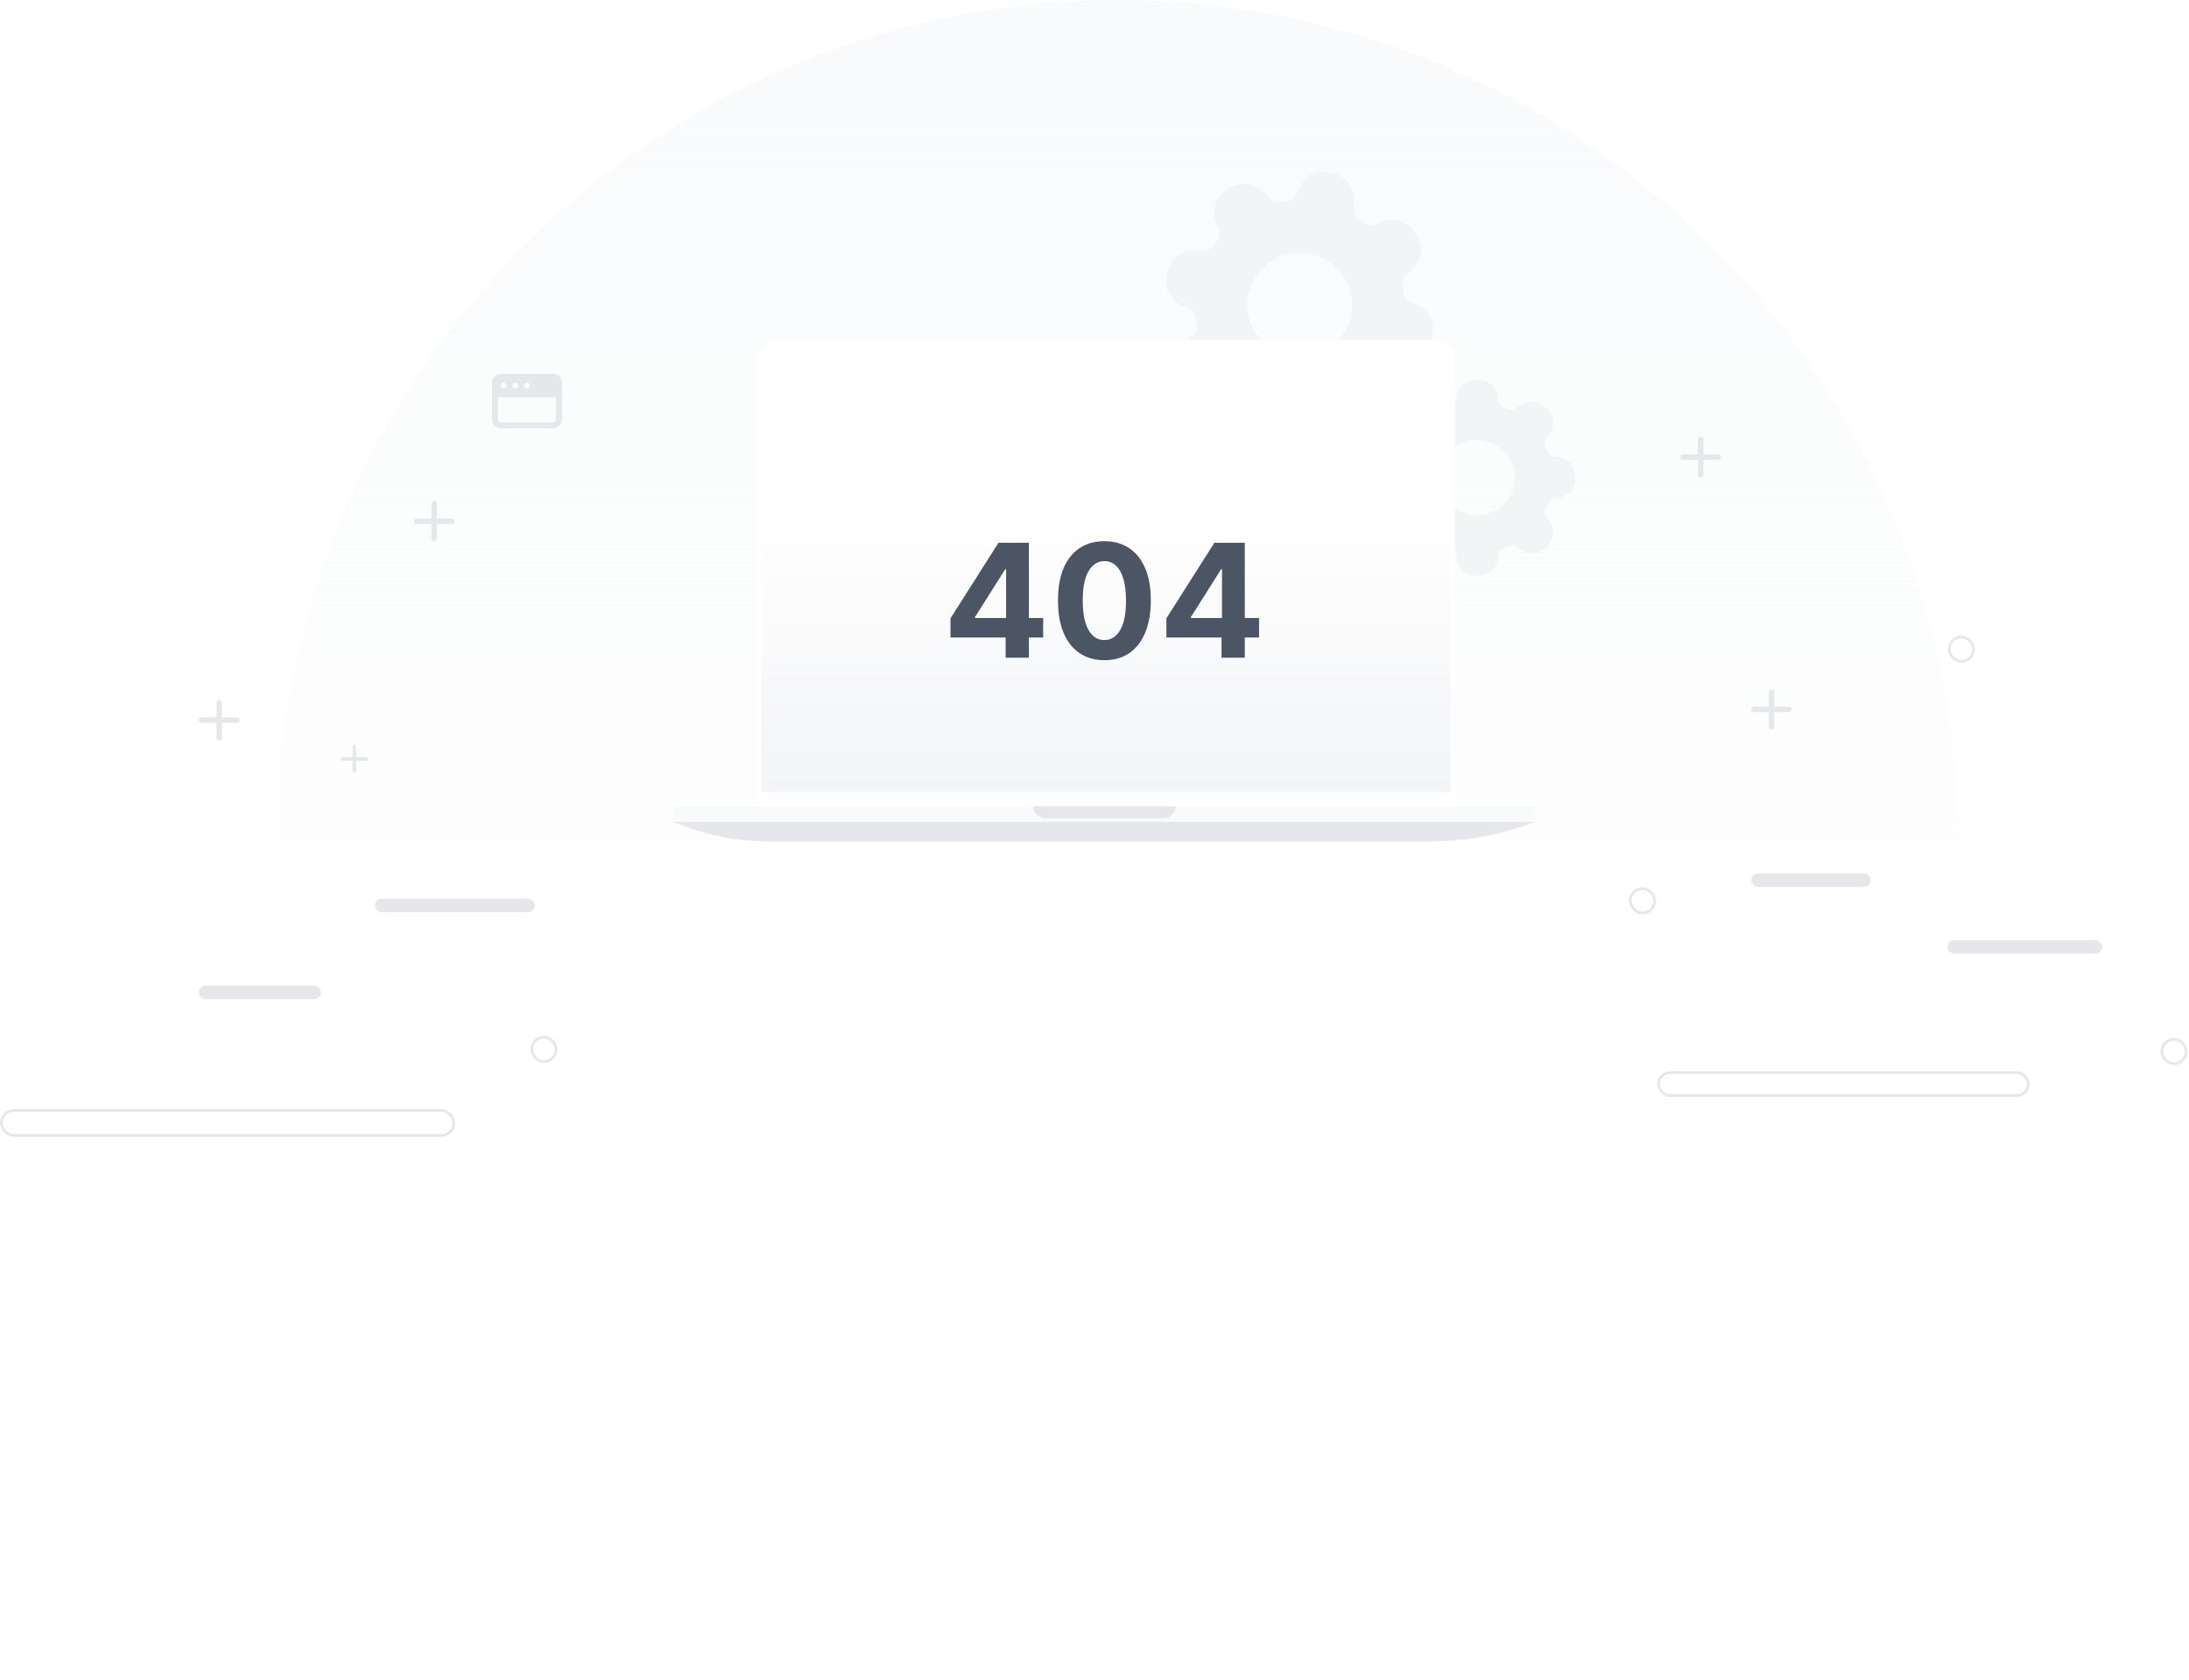 <svg width="852" height="654" viewBox="0 0 852 654" fill="none" xmlns="http://www.w3.org/2000/svg">
  <path d="M762 327C762 284.058 753.542 241.536 737.109 201.863C720.675 162.189 696.589 126.141 666.224 95.776C635.859 65.411 599.811 41.325 560.137 24.891C520.464 8.458 477.942 -1.87707e-06 435 0C392.058 1.87707e-06 349.536 8.458 309.863 24.891C270.189 41.325 234.141 65.411 203.776 95.776C173.411 126.141 149.325 162.189 132.891 201.863C116.458 241.536 108 284.058 108 327L435 327H762Z" fill="url(#paint0_linear_2518_555)"/>
  <path fill-rule="evenodd" clip-rule="evenodd" d="M574.246 147.797C570.662 147.797 567.604 150.388 567.015 153.923L566.657 156.07C566.474 157.169 565.679 158.057 564.637 158.447C564.002 158.685 563.378 158.944 562.766 159.223C561.752 159.685 560.562 159.619 559.655 158.972L557.883 157.705C554.967 155.622 550.972 155.953 548.438 158.487L547.487 159.438C544.953 161.972 544.622 165.967 546.705 168.883L547.972 170.655C548.619 171.562 548.685 172.752 548.223 173.766C547.944 174.378 547.685 175.002 547.447 175.637C547.057 176.679 546.169 177.473 545.07 177.657L542.923 178.014C539.388 178.604 536.797 181.662 536.797 185.246V186.591C536.797 190.174 539.388 193.233 542.923 193.822L545.07 194.18C546.169 194.363 547.057 195.157 547.447 196.2C547.685 196.834 547.944 197.458 548.223 198.071C548.685 199.084 548.619 200.274 547.971 201.181L546.705 202.953C544.622 205.87 544.953 209.864 547.487 212.398L548.438 213.349C550.972 215.883 554.967 216.214 557.883 214.131L559.655 212.865C560.562 212.217 561.752 212.151 562.766 212.613C563.378 212.893 564.002 213.151 564.637 213.389C565.679 213.779 566.473 214.667 566.657 215.766L567.014 217.913C567.604 221.448 570.662 224.039 574.246 224.039H575.591C579.174 224.039 582.233 221.448 582.822 217.913L583.18 215.766C583.363 214.667 584.157 213.779 585.2 213.389C585.834 213.151 586.458 212.893 587.071 212.613C588.084 212.151 589.274 212.217 590.181 212.865L591.953 214.131C594.87 216.214 598.864 215.883 601.398 213.349L602.349 212.398C604.883 209.864 605.214 205.87 603.131 202.953L601.865 201.181C601.217 200.274 601.151 199.084 601.613 198.071C601.892 197.458 602.151 196.834 602.389 196.2C602.779 195.157 603.667 194.363 604.766 194.18L606.913 193.822C610.448 193.233 613.039 190.174 613.039 186.591V185.246C613.039 181.662 610.448 178.604 606.913 178.015L604.766 177.657C603.667 177.474 602.779 176.679 602.389 175.637C602.151 175.002 601.893 174.378 601.613 173.766C601.151 172.752 601.217 171.562 601.865 170.656L603.131 168.883C605.214 165.967 604.883 161.972 602.349 159.438L601.398 158.487C598.864 155.953 594.87 155.622 591.954 157.705L590.181 158.972C589.274 159.619 588.084 159.685 587.071 159.223C586.458 158.944 585.834 158.685 585.2 158.447C584.157 158.057 583.363 157.169 583.18 156.07L582.822 153.923C582.233 150.388 579.174 147.797 575.591 147.797H574.246ZM574.918 200.58C583.016 200.58 589.58 194.016 589.58 185.918C589.58 177.821 583.016 171.256 574.918 171.256C566.821 171.256 560.256 177.821 560.256 185.918C560.256 194.016 566.821 200.58 574.918 200.58Z" fill="#F3F4F6"/>
  <path fill-rule="evenodd" clip-rule="evenodd" d="M517.523 67.152C512.684 65.968 507.7 68.456 505.737 73.033L504.544 75.814C503.934 77.237 502.569 78.173 501.032 78.356C500.097 78.467 499.169 78.611 498.25 78.785C496.729 79.074 495.144 78.592 494.134 77.418L492.159 75.124C488.911 71.348 483.408 70.475 479.15 73.059L477.553 74.029C473.295 76.613 471.529 81.896 473.378 86.521L474.501 89.333C475.076 90.77 474.772 92.399 473.814 93.615C473.234 94.349 472.679 95.106 472.148 95.884C471.277 97.163 469.816 97.942 468.272 97.826L465.255 97.6C460.288 97.228 455.78 100.501 454.596 105.339L454.152 107.154C452.968 111.993 455.456 116.977 460.033 118.94L462.814 120.133C464.237 120.743 465.173 122.108 465.356 123.645C465.467 124.58 465.611 125.508 465.785 126.427C466.075 127.948 465.592 129.533 464.418 130.543L462.123 132.518C458.348 135.767 457.475 141.269 460.059 145.527L461.029 147.125C463.613 151.383 468.896 153.148 473.521 151.3L476.333 150.176C477.77 149.601 479.399 149.905 480.615 150.863C481.35 151.443 482.106 151.998 482.884 152.529C484.163 153.4 484.942 154.861 484.826 156.405L484.6 159.422C484.228 164.389 487.501 168.897 492.339 170.081L494.155 170.525C498.993 171.709 503.977 169.221 505.94 164.644L507.133 161.863C507.743 160.44 509.108 159.504 510.645 159.321C511.58 159.21 512.508 159.066 513.427 158.892C514.948 158.602 516.533 159.085 517.543 160.259L519.518 162.553C522.767 166.329 528.269 167.202 532.527 164.618L534.125 163.648C538.383 161.064 540.148 155.78 538.3 151.156L537.176 148.344C536.601 146.907 536.905 145.278 537.864 144.062C538.443 143.327 538.999 142.571 539.529 141.793C540.4 140.514 541.862 139.735 543.405 139.851L546.422 140.077C551.389 140.449 555.897 137.176 557.081 132.338L557.525 130.522C558.709 125.684 556.221 120.7 551.644 118.737L548.863 117.544C547.44 116.934 546.504 115.569 546.321 114.032C546.21 113.097 546.066 112.169 545.892 111.25C545.603 109.729 546.085 108.144 547.259 107.134L549.554 105.159C553.329 101.91 554.202 96.408 551.618 92.15L550.648 90.552C548.064 86.294 542.781 84.528 538.156 86.377L535.344 87.501C533.907 88.076 532.278 87.772 531.062 86.813C530.328 86.234 529.571 85.678 528.793 85.148C527.514 84.277 526.735 82.815 526.851 81.272L527.077 78.255C527.449 73.288 524.176 68.78 519.338 67.596L517.523 67.152ZM500.996 138.632C511.928 141.307 522.958 134.613 525.633 123.681C528.307 112.749 521.613 101.719 510.682 99.044C499.75 96.37 488.719 103.064 486.045 113.995C483.37 124.927 490.064 135.958 500.996 138.632Z" fill="#F3F4F6"/>
  <g filter="url(#filter0_bd_2518_555)">
    <g filter="url(#filter1_dd_2518_555)">
      <path d="M294.615 138.406C294.615 133.686 298.441 129.859 303.161 129.859H557.637C562.357 129.859 566.183 133.686 566.183 138.406V313.012C566.183 313.687 565.637 314.233 564.962 314.233H295.835C295.161 314.233 294.615 313.687 294.615 313.012V138.406Z" fill="white"/>
      <path d="M294.92 138.406C294.92 133.854 298.61 130.164 303.161 130.164H557.637C562.188 130.164 565.878 133.854 565.878 138.406V313.012C565.878 313.518 565.468 313.928 564.962 313.928H295.835C295.33 313.928 294.92 313.518 294.92 313.012V138.406Z" stroke="url(#paint1_linear_2518_555)" stroke-width="0.61" style="mix-blend-mode:overlay"/>
      <path d="M294.92 138.406C294.92 133.854 298.61 130.164 303.161 130.164H557.637C562.188 130.164 565.878 133.854 565.878 138.406V313.012C565.878 313.518 565.468 313.928 564.962 313.928H295.835C295.33 313.928 294.92 313.518 294.92 313.012V138.406Z" stroke="white" stroke-opacity="0.1" stroke-width="0.61"/>
    </g>
    <path d="M296.279 138.239C296.279 134.53 299.285 131.523 302.994 131.523H557.804C561.513 131.523 564.519 134.53 564.519 138.239V307.244H296.279V138.239Z" fill="url(#paint2_linear_2518_555)"/>
    <path d="M369.949 247.137V239.689L388.624 210.267H395.045V220.577H391.245L379.472 239.208V239.558H406.01V247.137H369.949ZM391.42 255V244.865L391.594 241.567V210.267H400.462V255H391.42ZM429.851 255.983C426.094 255.968 422.862 255.044 420.153 253.209C417.459 251.374 415.384 248.717 413.928 245.237C412.487 241.756 411.773 237.57 411.788 232.677C411.788 227.799 412.508 223.642 413.95 220.205C415.406 216.769 417.481 214.155 420.175 212.364C422.883 210.558 426.109 209.655 429.851 209.655C433.593 209.655 436.812 210.558 439.505 212.364C442.214 214.17 444.296 216.791 445.752 220.227C447.208 223.649 447.929 227.799 447.915 232.677C447.915 237.584 447.187 241.778 445.73 245.258C444.289 248.739 442.221 251.396 439.527 253.231C436.833 255.066 433.608 255.983 429.851 255.983ZM429.851 248.142C432.414 248.142 434.46 246.853 435.989 244.275C437.518 241.698 438.275 237.832 438.26 232.677C438.26 229.284 437.911 226.459 437.212 224.202C436.528 221.945 435.552 220.249 434.285 219.113C433.033 217.977 431.555 217.409 429.851 217.409C427.303 217.409 425.264 218.684 423.735 221.232C422.206 223.78 421.435 227.595 421.42 232.677C421.42 236.114 421.762 238.982 422.447 241.283C423.146 243.569 424.128 245.287 425.395 246.438C426.662 247.574 428.147 248.142 429.851 248.142ZM453.981 247.137V239.689L472.657 210.267H479.078V220.577H475.278L463.505 239.208V239.558H490.043V247.137H453.981ZM475.452 255V244.865L475.627 241.567V210.267H484.495V255H475.452Z" fill="#4B5563"/>
    <path d="M262 313.513C262 313.175 262.273 312.902 262.61 312.902H596.857C597.194 312.902 597.468 313.175 597.468 313.513V318.893H262V313.513Z" fill="#F9FAFB"/>
    <path d="M262 318.893H597.468C584.379 323.952 570.468 326.547 556.436 326.547H299.505C286.616 326.547 273.859 323.943 262 318.893Z" fill="#E5E7EB"/>
    <path fill-rule="evenodd" clip-rule="evenodd" d="M402.122 312.902C402.293 315.504 404.458 317.561 407.103 317.561H452.697C455.342 317.561 457.507 315.504 457.678 312.902H402.122Z" fill="#E5E7EB"/>
    <path fill-rule="evenodd" clip-rule="evenodd" d="M194.915 144.537C193.036 144.537 191.512 146.06 191.512 147.939V162.306C191.512 164.185 193.036 165.709 194.915 165.709H215.331C217.21 165.709 218.733 164.185 218.733 162.306V147.939C218.733 146.06 217.21 144.537 215.331 144.537H194.915ZM193.781 153.61V162.306C193.781 162.932 194.289 163.44 194.915 163.44H215.331C215.957 163.44 216.465 162.932 216.465 162.306V153.61H193.781ZM196.049 147.939C195.423 147.939 194.915 148.447 194.915 149.074V149.089C194.915 149.715 195.423 150.223 196.049 150.223H196.064C196.691 150.223 197.198 149.715 197.198 149.089V149.074C197.198 148.447 196.691 147.939 196.064 147.939H196.049ZM199.452 149.074C199.452 148.447 199.96 147.939 200.586 147.939H200.601C201.228 147.939 201.735 148.447 201.735 149.074V149.089C201.735 149.715 201.228 150.223 200.601 150.223H200.586C199.96 150.223 199.452 149.715 199.452 149.089V149.074ZM205.123 147.939C204.496 147.939 203.989 148.447 203.989 149.074V149.089C203.989 149.715 204.496 150.223 205.123 150.223H205.138C205.764 150.223 206.272 149.715 206.272 149.089V149.074C206.272 148.447 205.764 147.939 205.138 147.939H205.123Z" fill="#E5E7EB"/>
  </g>
  <rect x="0.528" y="432.307" width="176.089" height="9.716" rx="4.858" stroke="#E5E7EB" stroke-width="1.056"/>
  <rect x="206.966" y="403.746" width="9.505" height="9.505" rx="4.753" stroke="#E5E7EB" stroke-width="1.056"/>
  <rect x="77.414" y="383.642" width="47.525" height="5.281" rx="2.64" fill="#E5E7EB"/>
  <rect x="145.93" y="349.829" width="62.31" height="5.281" rx="2.64" fill="#E5E7EB"/>
  <rect x="86.391" y="272.414" width="15.842" height="2.112" rx="1.056" transform="rotate(90 86.391 272.414)" fill="#E5E7EB"/>
  <rect x="93.256" y="281.391" width="15.842" height="2.112" rx="1.056" transform="rotate(-180 93.256 281.391)" fill="#E5E7EB"/>
  <rect x="170.034" y="195" width="15.842" height="2.112" rx="1.056" transform="rotate(90 170.034 195)" fill="#E5E7EB"/>
  <rect x="176.898" y="203.977" width="15.842" height="2.112" rx="1.056" transform="rotate(-180 176.898 203.977)" fill="#E5E7EB"/>
  <rect x="138.634" y="290.123" width="10.678" height="1.424" rx="0.712" transform="rotate(90 138.634 290.123)" fill="#E5E7EB"/>
  <rect x="143.261" y="296.174" width="10.678" height="1.424" rx="0.712" transform="rotate(-180 143.261 296.174)" fill="#E5E7EB"/>
  <rect x="645.528" y="417.528" width="143.944" height="8.944" rx="4.472" stroke="#E5E7EB" stroke-width="1.056"/>
  <rect x="841.411" y="404.551" width="9.513" height="9.513" rx="4.757" stroke="#E5E7EB" stroke-width="1.056"/>
  <rect x="634.528" y="345.909" width="9.513" height="9.513" rx="4.757" stroke="#E5E7EB" stroke-width="1.056"/>
  <rect x="681.605" y="340" width="46.505" height="5.285" rx="2.642" fill="#E5E7EB"/>
  <rect x="690.555" y="268.225" width="15.854" height="2.114" rx="1.057" transform="rotate(90 690.555 268.225)" fill="#E5E7EB"/>
  <rect x="697.425" y="277.209" width="15.854" height="2.114" rx="1.057" transform="rotate(-180 697.425 277.209)" fill="#E5E7EB"/>
  <rect x="663.004" y="170" width="15.854" height="2.114" rx="1.057" transform="rotate(90 663.004 170)" fill="#E5E7EB"/>
  <rect x="669.874" y="178.984" width="15.854" height="2.114" rx="1.057" transform="rotate(-180 669.874 178.984)" fill="#E5E7EB"/>
  <rect x="758" y="366" width="60.245" height="5.285" rx="2.642" fill="#E5E7EB"/>
  <rect x="758.657" y="247.942" width="9.505" height="9.505" rx="4.753" stroke="#E5E7EB" stroke-width="1.056"/>
  <defs>
    <filter id="filter0_bd_2518_555" x="183.849" y="123.708" width="419.769" height="208.989" filterUnits="userSpaceOnUse" color-interpolation-filters="sRGB">
      <feFlood flood-opacity="0" result="BackgroundImageFix"/>
      <feGaussianBlur in="BackgroundImageFix" stdDeviation="3.075"/>
      <feComposite in2="SourceAlpha" operator="in" result="effect1_backgroundBlur_2518_555"/>
      <feColorMatrix in="SourceAlpha" type="matrix" values="0 0 0 0 0 0 0 0 0 0 0 0 0 0 0 0 0 0 127 0" result="hardAlpha"/>
      <feOffset dy="1.025"/>
      <feGaussianBlur stdDeviation="1.025"/>
      <feComposite in2="hardAlpha" operator="out"/>
      <feColorMatrix type="matrix" values="0 0 0 0 0 0 0 0 0 0 0 0 0 0 0 0 0 0 0.05 0"/>
      <feBlend mode="normal" in2="effect1_backgroundBlur_2518_555" result="effect2_dropShadow_2518_555"/>
      <feBlend mode="normal" in="SourceGraphic" in2="effect2_dropShadow_2518_555" result="shape"/>
    </filter>
    <filter id="filter1_dd_2518_555" x="292.552" y="128.484" width="275.693" height="188.498" filterUnits="userSpaceOnUse" color-interpolation-filters="sRGB">
      <feFlood flood-opacity="0" result="BackgroundImageFix"/>
      <feColorMatrix in="SourceAlpha" type="matrix" values="0 0 0 0 0 0 0 0 0 0 0 0 0 0 0 0 0 0 127 0" result="hardAlpha"/>
      <feOffset dy="0.687"/>
      <feGaussianBlur stdDeviation="0.687"/>
      <feComposite in2="hardAlpha" operator="out"/>
      <feColorMatrix type="matrix" values="0 0 0 0 0 0 0 0 0 0 0 0 0 0 0 0 0 0 0.06 0"/>
      <feBlend mode="normal" in2="BackgroundImageFix" result="effect1_dropShadow_2518_555"/>
      <feColorMatrix in="SourceAlpha" type="matrix" values="0 0 0 0 0 0 0 0 0 0 0 0 0 0 0 0 0 0 127 0" result="hardAlpha"/>
      <feOffset dy="0.687"/>
      <feGaussianBlur stdDeviation="1.031"/>
      <feComposite in2="hardAlpha" operator="out"/>
      <feColorMatrix type="matrix" values="0 0 0 0 0 0 0 0 0 0 0 0 0 0 0 0 0 0 0.1 0"/>
      <feBlend mode="normal" in2="effect1_dropShadow_2518_555" result="effect2_dropShadow_2518_555"/>
      <feBlend mode="normal" in="SourceGraphic" in2="effect2_dropShadow_2518_555" result="shape"/>
    </filter>
    <linearGradient id="paint0_linear_2518_555" x1="435" y1="0" x2="435" y2="457" gradientUnits="userSpaceOnUse">
      <stop stop-color="#F9FAFB"/>
      <stop offset="1" stop-color="#F9FAFB" stop-opacity="0"/>
    </linearGradient>
    <linearGradient id="paint1_linear_2518_555" x1="430.399" y1="129.859" x2="430.399" y2="314.233" gradientUnits="userSpaceOnUse">
      <stop stop-color="white"/>
      <stop offset="1" stop-color="white" stop-opacity="0"/>
    </linearGradient>
    <linearGradient id="paint2_linear_2518_555" x1="430.399" y1="131.523" x2="430.399" y2="307.244" gradientUnits="userSpaceOnUse">
      <stop offset="0.38" stop-color="white"/>
      <stop offset="1" stop-color="#F3F4F6"/>
    </linearGradient>
  </defs>
</svg>